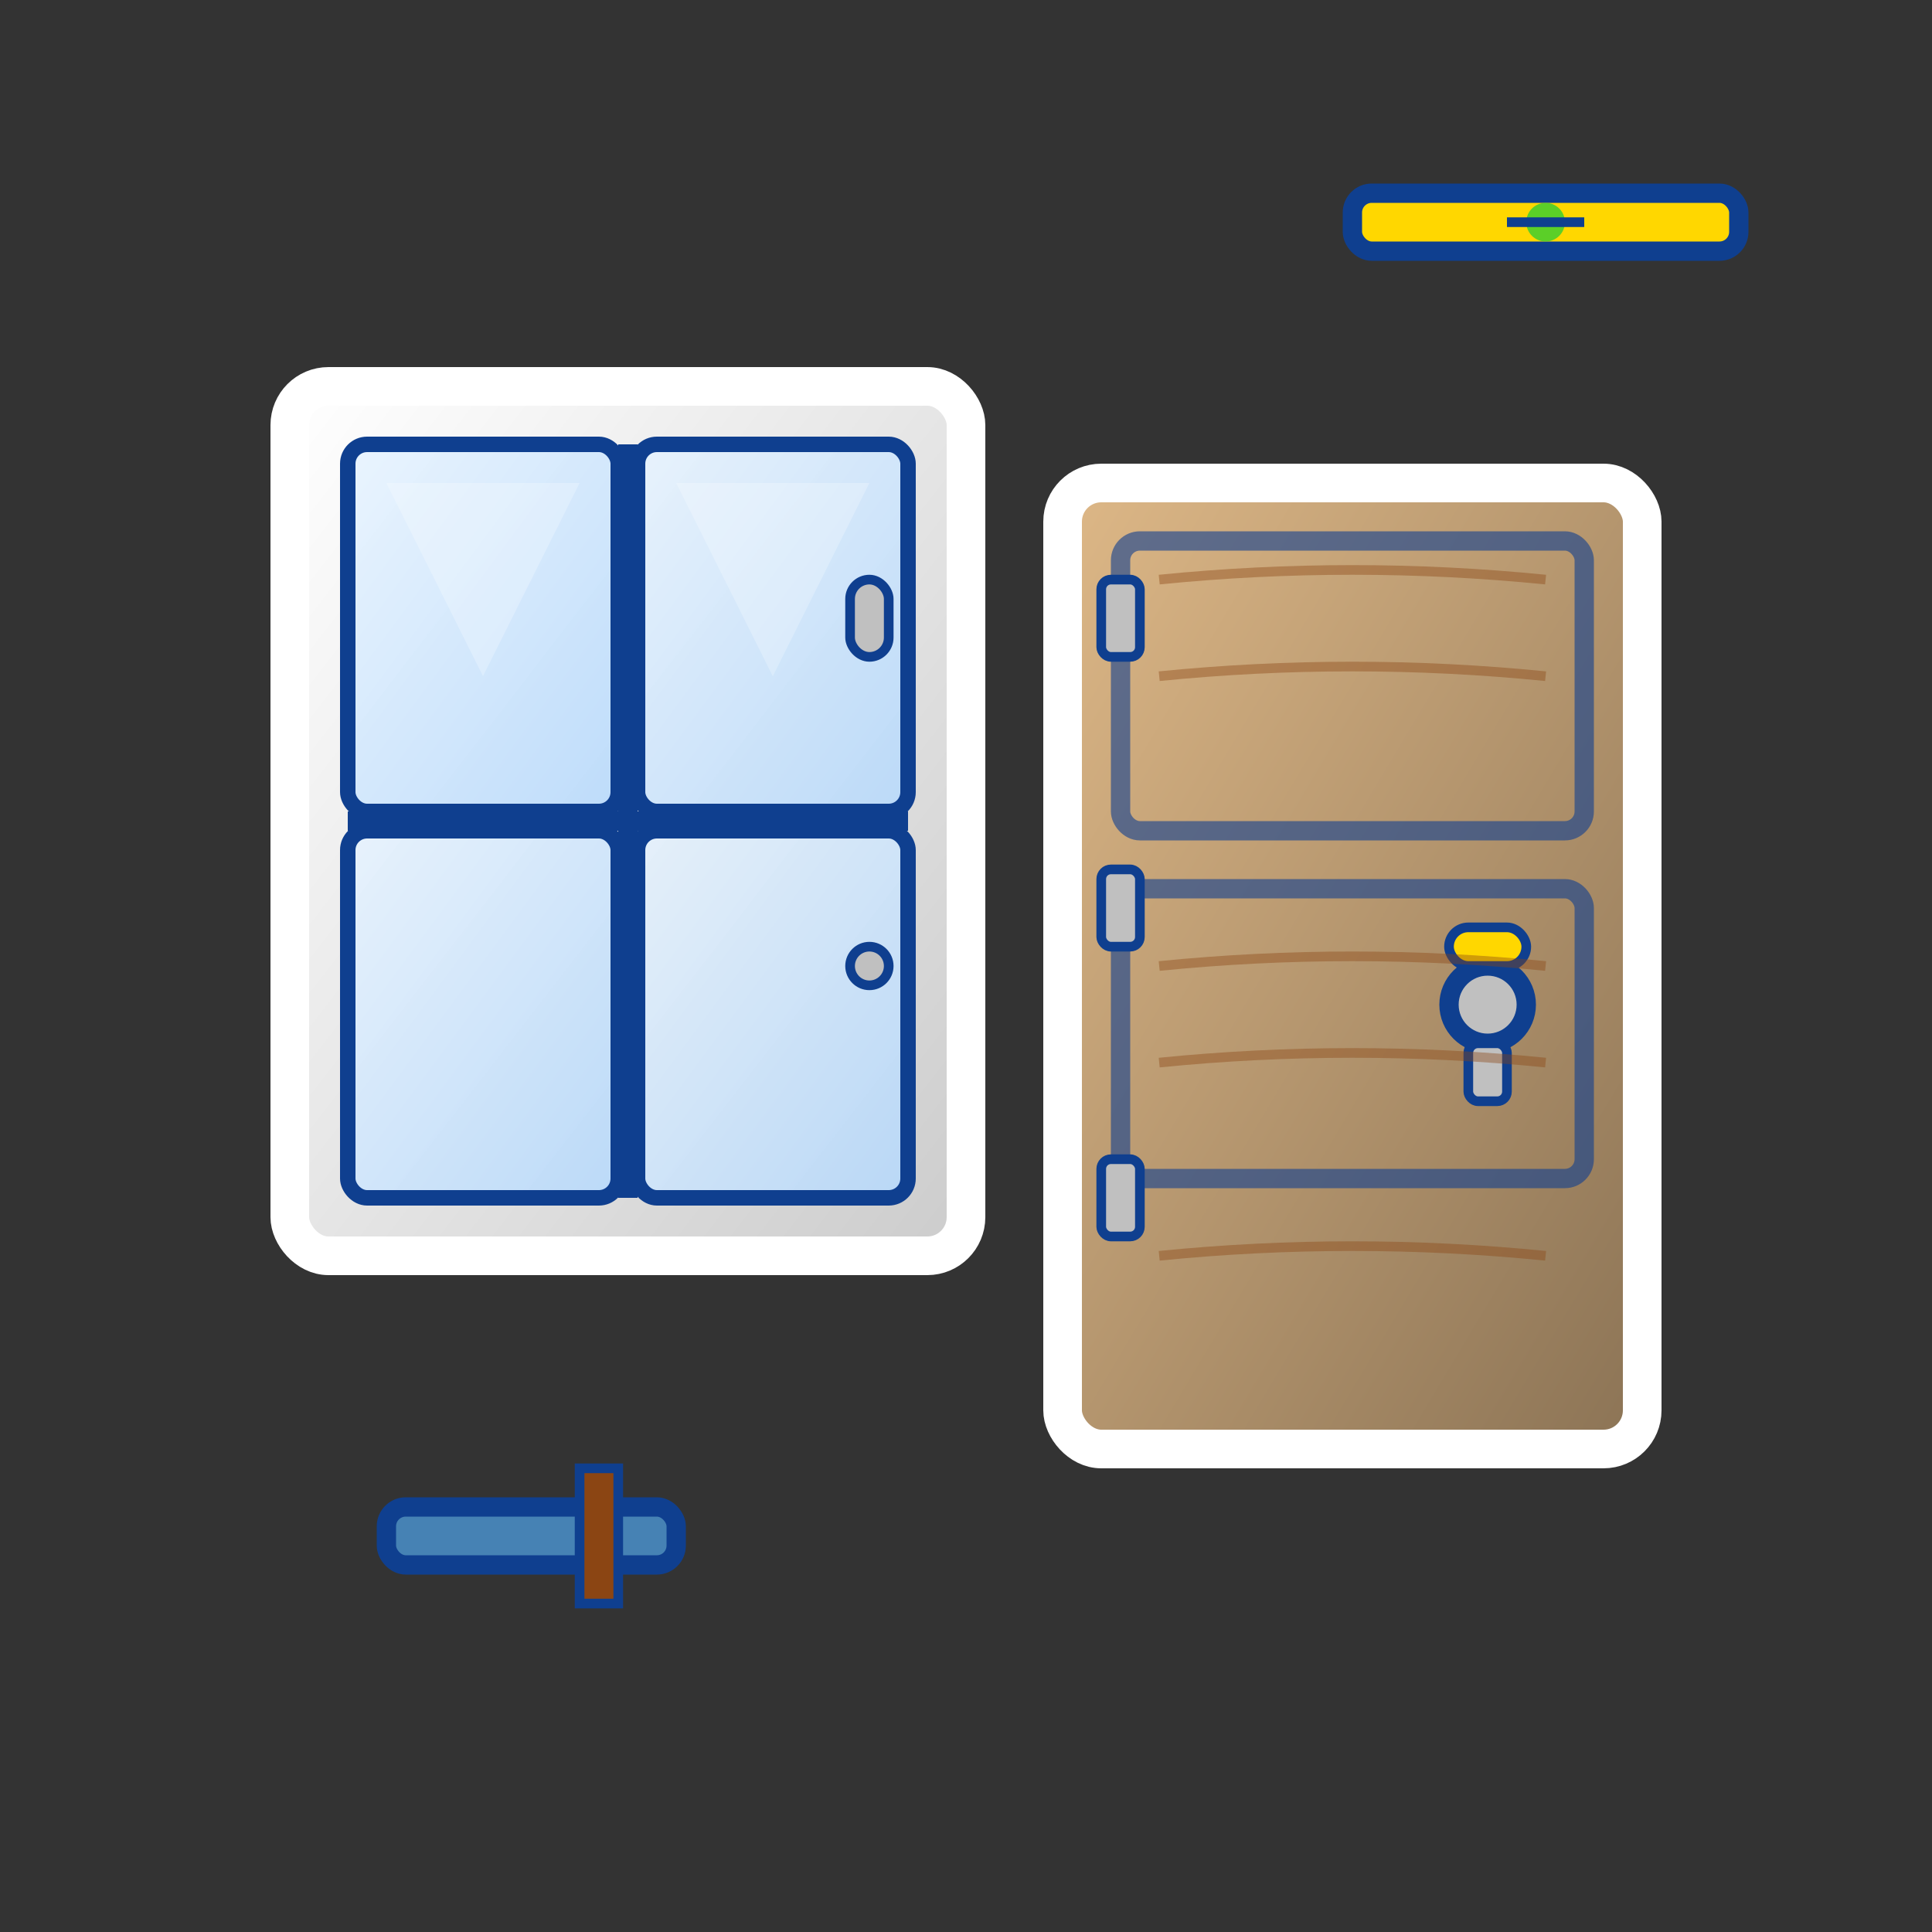<svg class="icon" viewBox="0 0 100 100" fill="none" xmlns="http://www.w3.org/2000/svg">
                        <rect x="0" y="0" width="100" height="100" fill="#333333" stroke="none"/>
                        <defs>
                            <linearGradient id="window-grad" x1="0%" y1="0%" x2="100%" y2="100%">
                                <stop offset="0%" style="stop-color:#ffffff;stop-opacity:1" />
                                <stop offset="100%" style="stop-color:#cccccc;stop-opacity:1" />
                            </linearGradient>
                            <linearGradient id="glass-grad" x1="0%" y1="0%" x2="100%" y2="100%">
                                <stop offset="0%" style="stop-color:#E6F3FF;stop-opacity:0.8" />
                                <stop offset="100%" style="stop-color:#B3D9FF;stop-opacity:0.8" />
                            </linearGradient>
                            <linearGradient id="door-grad" x1="0%" y1="0%" x2="100%" y2="100%">
                                <stop offset="0%" style="stop-color:#DEB887;stop-opacity:1" />
                                <stop offset="100%" style="stop-color:#8B7355;stop-opacity:1" />
                            </linearGradient>
                        </defs>
                        <!-- Window frame -->
                        <rect x="15" y="20" width="35" height="45" rx="2" fill="url(#window-grad)" stroke="#ffffff" stroke-width="2"/>
                        <!-- Window glass panes -->
                        <rect x="18" y="23" width="14" height="19" rx="1" fill="url(#glass-grad)" stroke="#0f3f8f" stroke-width="0.8"/>
                        <rect x="33" y="23" width="14" height="19" rx="1" fill="url(#glass-grad)" stroke="#0f3f8f" stroke-width="0.8"/>
                        <rect x="18" y="43" width="14" height="19" rx="1" fill="url(#glass-grad)" stroke="#0f3f8f" stroke-width="0.8"/>
                        <rect x="33" y="43" width="14" height="19" rx="1" fill="url(#glass-grad)" stroke="#0f3f8f" stroke-width="0.8"/>
                        <!-- Window dividers -->
                        <line x1="32.5" y1="23" x2="32.5" y2="62" stroke="#0f3f8f" stroke-width="1"/>
                        <line x1="18" y1="42.5" x2="47" y2="42.5" stroke="#0f3f8f" stroke-width="1"/>
                        <!-- Window handle -->
                        <rect x="44" y="30" width="2" height="4" rx="1" fill="#C0C0C0" stroke="#0f3f8f" stroke-width="0.5"/>
                        <!-- Window lock -->
                        <circle cx="45" cy="50" r="1" fill="#C0C0C0" stroke="#0f3f8f" stroke-width="0.5"/>
                        <!-- Glass reflection -->
                        <path d="M20 25 L30 25 L25 35 Z" fill="rgba(255,255,255,0.4)" opacity="0.6"/>
                        <path d="M35 25 L45 25 L40 35 Z" fill="rgba(255,255,255,0.4)" opacity="0.6"/>
                        
                        <!-- Door -->
                        <rect x="55" y="25" width="30" height="50" rx="2" fill="url(#door-grad)" stroke="#ffffff" stroke-width="2"/>
                        <!-- Door panels -->
                        <rect x="58" y="28" width="24" height="15" rx="1" fill="none" stroke="#0f3f8f" stroke-width="1" opacity="0.6"/>
                        <rect x="58" y="46" width="24" height="15" rx="1" fill="none" stroke="#0f3f8f" stroke-width="1" opacity="0.6"/>
                        <!-- Door handle -->
                        <circle cx="77" cy="52" r="2" fill="#C0C0C0" stroke="#0f3f8f" stroke-width="1"/>
                        <rect x="76" y="54" width="2" height="3" rx="0.5" fill="#C0C0C0" stroke="#0f3f8f" stroke-width="0.5"/>
                        <!-- Door lock -->
                        <rect x="75" y="48" width="4" height="2" rx="1" fill="#FFD700" stroke="#0f3f8f" stroke-width="0.5"/>
                        <!-- Door hinges -->
                        <rect x="57" y="30" width="2" height="4" rx="0.5" fill="#C0C0C0" stroke="#0f3f8f" stroke-width="0.5"/>
                        <rect x="57" y="45" width="2" height="4" rx="0.5" fill="#C0C0C0" stroke="#0f3f8f" stroke-width="0.5"/>
                        <rect x="57" y="60" width="2" height="4" rx="0.5" fill="#C0C0C0" stroke="#0f3f8f" stroke-width="0.5"/>
                        <!-- Wood grain on door -->
                        <path d="M60 30 Q70 29 80 30" stroke="#8B4513" stroke-width="0.5" opacity="0.4"/>
                        <path d="M60 35 Q70 34 80 35" stroke="#8B4513" stroke-width="0.5" opacity="0.4"/>
                        <path d="M60 50 Q70 49 80 50" stroke="#8B4513" stroke-width="0.5" opacity="0.4"/>
                        <path d="M60 55 Q70 54 80 55" stroke="#8B4513" stroke-width="0.5" opacity="0.4"/>
                        <path d="M60 65 Q70 64 80 65" stroke="#8B4513" stroke-width="0.5" opacity="0.4"/>
                        
                        <!-- Installation tools -->
                        <rect x="20" y="78" width="15" height="3" rx="1" fill="#4682B4" stroke="#0f3f8f" stroke-width="1"/>
                        <rect x="30" y="76" width="2" height="7" fill="#8B4513" stroke="#0f3f8f" stroke-width="0.5"/>
                        <!-- Level tool -->
                        <rect x="70" y="10" width="20" height="3" rx="1" fill="#FFD700" stroke="#0f3f8f" stroke-width="1"/>
                        <circle cx="80" cy="11.5" r="1" fill="#32CD32" opacity="0.8"/>
                        <path d="M78 11.5 L82 11.5" stroke="#0f3f8f" stroke-width="0.5"/>
                    </svg>